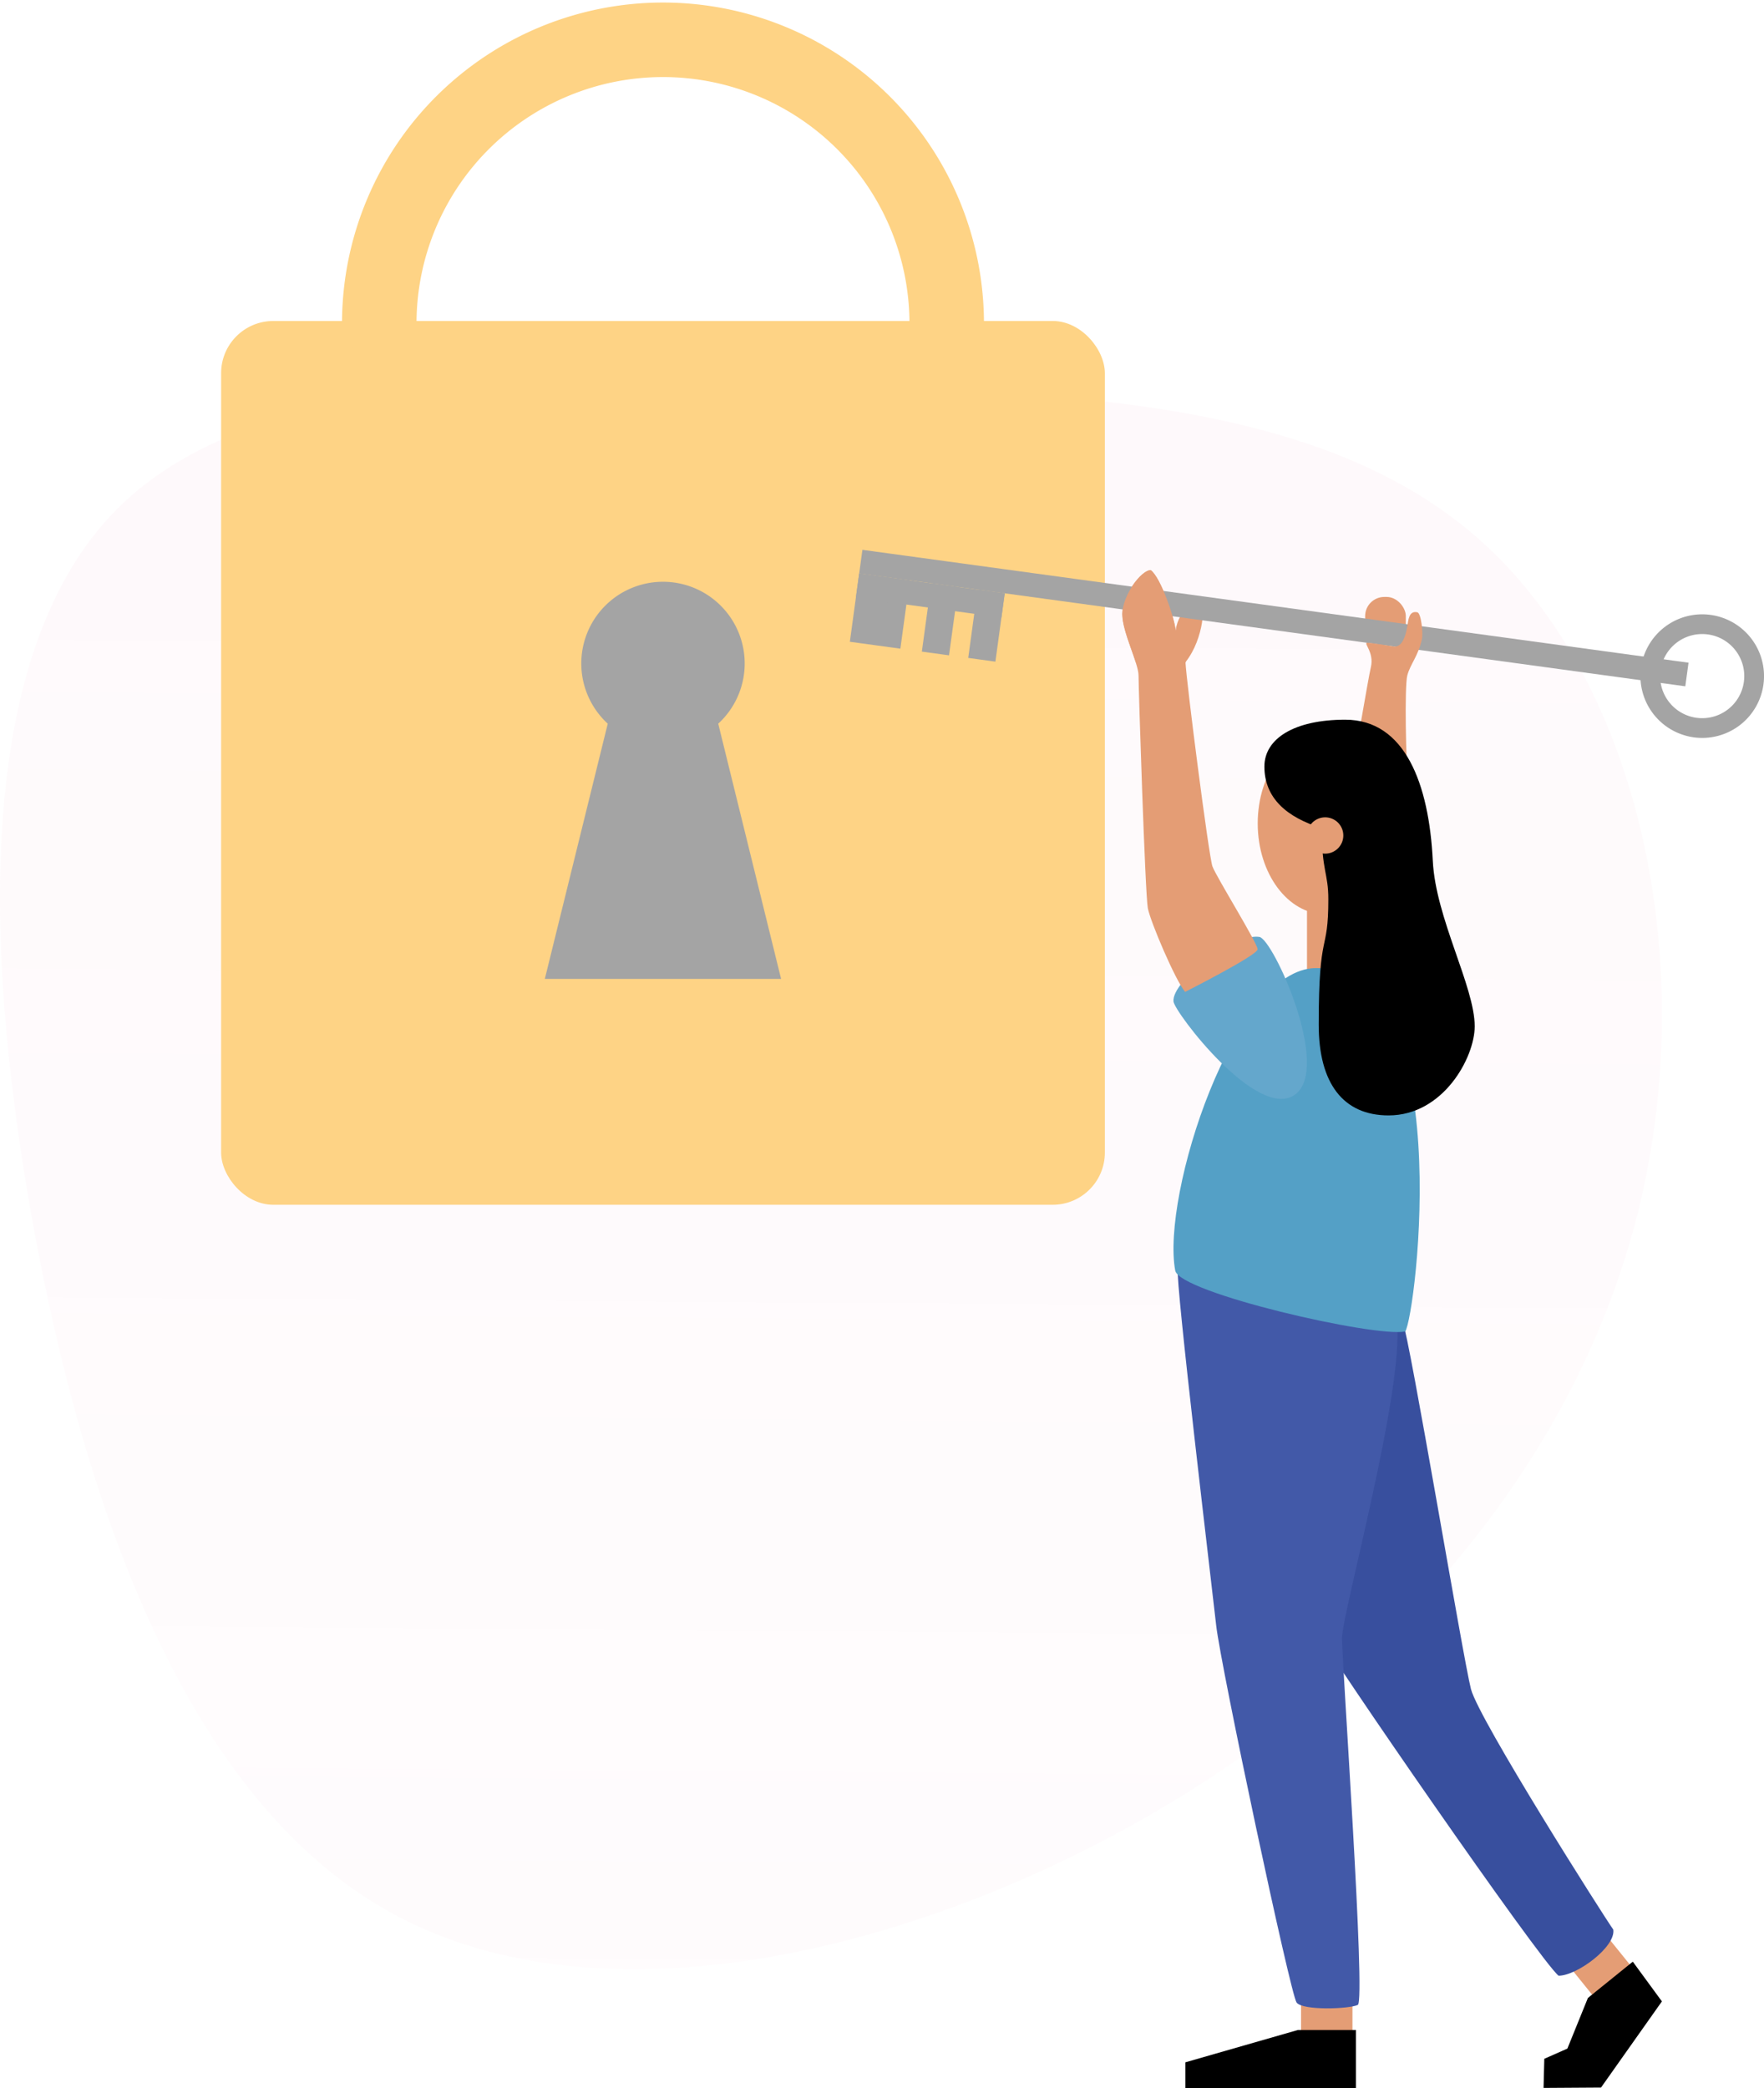 <?xml version="1.0" encoding="UTF-8" standalone="no"?>
<svg
   xmlns:dc="http://purl.org/dc/elements/1.1/"
   xmlns:cc="http://creativecommons.org/ns#"
   xmlns:rdf="http://www.w3.org/1999/02/22-rdf-syntax-ns#"
   xmlns:svg="http://www.w3.org/2000/svg"
   xmlns="http://www.w3.org/2000/svg"
   xmlns:xlink="http://www.w3.org/1999/xlink"
   xmlns:sodipodi="http://sodipodi.sourceforge.net/DTD/sodipodi-0.dtd"
   xmlns:inkscape="http://www.inkscape.org/namespaces/inkscape"
   viewBox="0 0 757.64 896.74"
   version="1.1"
   id="svg3290"
   sodipodi:docname="unlock.svg"
   inkscape:version="0.92.2 5c3e80d, 2017-08-06">
  <sodipodi:namedview
     pagecolor="#ffffff"
     bordercolor="#666666"
     borderopacity="1"
     objecttolerance="10"
     gridtolerance="10"
     guidetolerance="10"
     inkscape:pageopacity="0"
     inkscape:pageshadow="2"
     inkscape:window-width="1920"
     inkscape:window-height="1036"
     id="namedview3292"
     showgrid="false"
     inkscape:zoom="0.74437274"
     inkscape:cx="163.87393"
     inkscape:cy="413.45882"
     inkscape:window-x="0"
     inkscape:window-y="0"
     inkscape:window-maximized="1"
     inkscape:current-layer="vector" />
  <defs
     id="defs3232">
    <linearGradient
       inkscape:collect="always"
       id="linearGradient5323">
      <stop
         style="stop-color:#e8699a;stop-opacity:1;"
         offset="0"
         id="stop5319" />
      <stop
         style="stop-color:#e8699a;stop-opacity:0;"
         offset="1"
         id="stop5321" />
    </linearGradient>
    <style
       id="style3230">.cls-1{fill:#f1f1f1;}.cls-2{fill:#e49d75;}.cls-3{fill:#5fc5d1;}.cls-4{fill:#6bd5e1;}.cls-5{fill:#e0e0e0;}.cls-6{fill:#a4a4a4;}.cls-7{fill:none;stroke:#e0e0e0;stroke-linecap:round;stroke-linejoin:round;stroke-width:32px;}.cls-8{fill:#ffd98e;}.cls-9{fill:#ffe4ad;}.cls-10{fill-rule:evenodd;}</style>
    <linearGradient
       inkscape:collect="always"
       xlink:href="#linearGradient5323"
       id="linearGradient5327"
       gradientUnits="userSpaceOnUse"
       x1="298.237"
       y1="178.393"
       x2="287.931"
       y2="1617.189" />
  </defs>
  <title
     id="title3234">unlock</title>
  <g
     id="Layer_2"
     data-name="Layer 2">
    <g
       id="vector">
      <path
         class="cls-1"
         d="M636.5,232.73c68.06,61.33,93.17,180.88,67.33,286.61C677.81,625.07,601,717,496,778.29c-105,61.14-238,91.9-326.82,43.86S36.17,647.63,13.78,523.53c-22.2-124.11-22.56-245.67,36.58-305C109.5,159.4,228,162.31,342.79,165.22,457.62,168.31,568.62,171.41,636.5,232.73Z"
         id="path3236"
         style="fill:url(#linearGradient5327);fill-opacity:1;opacity:0.04" />
      <rect
         class="cls-2"
         x="558.8"
         y="858.32"
         width="22.08"
         height="14.74"
         id="rect3238" />
      <rect
         class="cls-2"
         x="677.14"
         y="835.57"
         width="20.72"
         height="18.36"
         transform="translate(-378.13 619.59) rotate(-38.93)"
         id="rect3240" />
      <rect
         class="cls-2"
         x="586.33"
         y="256.37"
         width="17.47"
         height="20.69"
         rx="8.23"
         id="rect3242" />
      <path
         class="cls-3"
         d="M602.4,567.42c3,6.88,26,144.94,29.38,158s57.45,98.2,61.13,103.29c1.13,7.36-15.57,19.81-23.49,19.81C661.5,842.26,569,708.23,566.78,702.28S557.11,553.94,602.4,567.42Z"
         id="path3244"
         style="fill:#384f9e;fill-opacity:1" />
      <path
         class="cls-4"
         d="M505.83,544.55c-1.05,5.7,14.58,136,16.52,153.5s31.89,158.48,34.54,162,22.81,2.76,26.29,1-6.8-147-6.8-157.53,27-107.65,23.53-135.78S505.83,544.55,505.83,544.55Z"
         id="path3246"
         style="fill:#4259a8;fill-opacity:1" />
      <rect
         class="cls-2"
         x="561.36"
         y="386.6"
         width="21.11"
         height="36.74"
         id="rect3248" />
      <rect
         class="cls-5"
         x="94.97"
         y="137.85"
         width="379.57"
         height="379.57"
         rx="22.42"
         id="rect3250"
         style="fill:#fed385;fill-opacity:1" />
      <path
         class="cls-6"
         d="M308.48,310.8a35.09,35.09,0,1,0-47.45,0L234,420.41H335.48Z"
         id="path3252" />
      <path
         class="cls-7"
         d="M162.9,137.85a121.86,121.86,0,0,1,243.71,0"
         id="path3254"
         style="stroke:#fed385;stroke-opacity:1" />
      <ellipse
         class="cls-2"
         cx="569.19"
         cy="353.64"
         rx="29"
         ry="39"
         id="ellipse3256" />
      <path
         class="cls-8"
         d="M565.24,415.77c-35.16,0-66.5,97.54-60.48,129.91,1.78,9.56,85.92,28.85,98.78,26.15C608.11,565.61,626.76,415.77,565.24,415.77Z"
         id="path3258"
         style="fill:#54a0c6;fill-opacity:1" />
      <path
         class="cls-9"
         d="M556.22,470.1c15.74-11.42-9.42-66.76-15.3-67.71-10.83-1.75-37.76,19-36.91,27.72C504.46,434.71,540.19,481.73,556.22,470.1Z"
         id="path3260"
         style="fill:#64a7cc;fill-opacity:1" />
      <path
         class="cls-2"
         d="M509,426c-4.24-5.09-14.84-30-16-35.91s-4-94.74-4-100S482,271.56,482,263.64s8.06-18.66,12.16-18.8c4.38,3.11,10.46,21.35,10.74,26,1.53-10,8.77-12.3,10.75-12.3s1.72,15.45-6.48,25.85c.29,7.64,10,83.31,11.57,87.69s19.45,33.09,19.41,35.63S509,426,509,426Z"
         id="path3262" />
      <rect
         class="cls-6"
         x="368.05"
         y="260.35"
         width="358.11"
         height="10.23"
         transform="translate(40.99 -71.64) rotate(7.78)"
         id="rect3264" />
      <rect
         class="cls-6"
         x="366.9"
         y="247.63"
         width="21.9"
         height="29.63"
         transform="translate(39.02 -48.75) rotate(7.78)"
         id="rect3266" />
      <rect
         class="cls-6"
         x="397.87"
         y="251.17"
         width="11.78"
         height="29.63"
         transform="translate(39.74 -52.22) rotate(7.78)"
         id="rect3268" />
      <path
         class="cls-2"
         d="M604.74,334c-.83-4.74-1.58-39.09-.3-43.94s4.74-8.39,6.29-15.63c.53-2.49-.31-11.11-2-11.47-3.64-.78-3.85,3.3-4.33,6.3-1.86,10.23-5.65,8.36-7.4,8.12s-7.76-1.28-9.73-1.33,3.05,4,1.52,10.47c-1.2,5.09-6.84,39-8,44.55C585,331.24,604.74,334,604.74,334Z"
         id="path3270" />
      <rect
         class="cls-6"
         x="417.79"
         y="253.89"
         width="11.78"
         height="29.63"
         transform="translate(40.29 -54.9) rotate(7.78)"
         id="rect3272" />
      <rect
         class="cls-6"
         x="368.01"
         y="250.51"
         width="63.09"
         height="10.5"
         transform="translate(38.31 -51.75) rotate(7.78)"
         id="rect3274" />
      <path
         class="cls-6"
         d="M734.69,264.08A26.54,26.54,0,1,0,757.4,294,26.54,26.54,0,0,0,734.69,264.08ZM749,292.82a18.07,18.07,0,1,1-15.45-20.35A18.07,18.07,0,0,1,749,292.82Z"
         id="path3276" />
      <path
         class="cls-2"
         d="M509.28,284.31c-1.32-5.17-3.89-9.69-4.31-13.58l0,.12c-.28-4.66-6.36-22.9-10.74-26-4.1.14-12.16,10.88-12.16,18.8,0,5.81,3.8,14.5,5.82,20.79h21.35v0Z"
         id="path3278" />
      <path
         d="M543.06,329.21c0,13.49,9.52,21.81,24.61,26.45,0,18.46,2.85,19.27,2.85,30.51,0,24.22-4.13,12.11-4.13,53.93,0,25.22,10.56,38.94,30,38.94,23.51,0,37-24.87,37-38.27,0-17-16.82-46.54-18-71.07-1.63-33-11.89-60.61-37.62-60.61C555.79,309.09,543.06,317.27,543.06,329.21Z"
         id="path3280" />
      <circle
         class="cls-2"
         cx="569.16"
         cy="358.82"
         r="7.8"
         id="circle3282" />
      <path
         class="cls-10"
         d="M701.29,842.49l12.5,17.06-26.15,37-24.68.16.32-12.51,9.91-4.38L682,858.08Z"
         id="path3284" />
      <polyline
         points="582.36 871.83 582.36 896.74 509.14 896.74 509.14 885.71 557.45 871.83 582.36 871.83"
         id="polyline3286" />
    </g>
  </g>
</svg>
